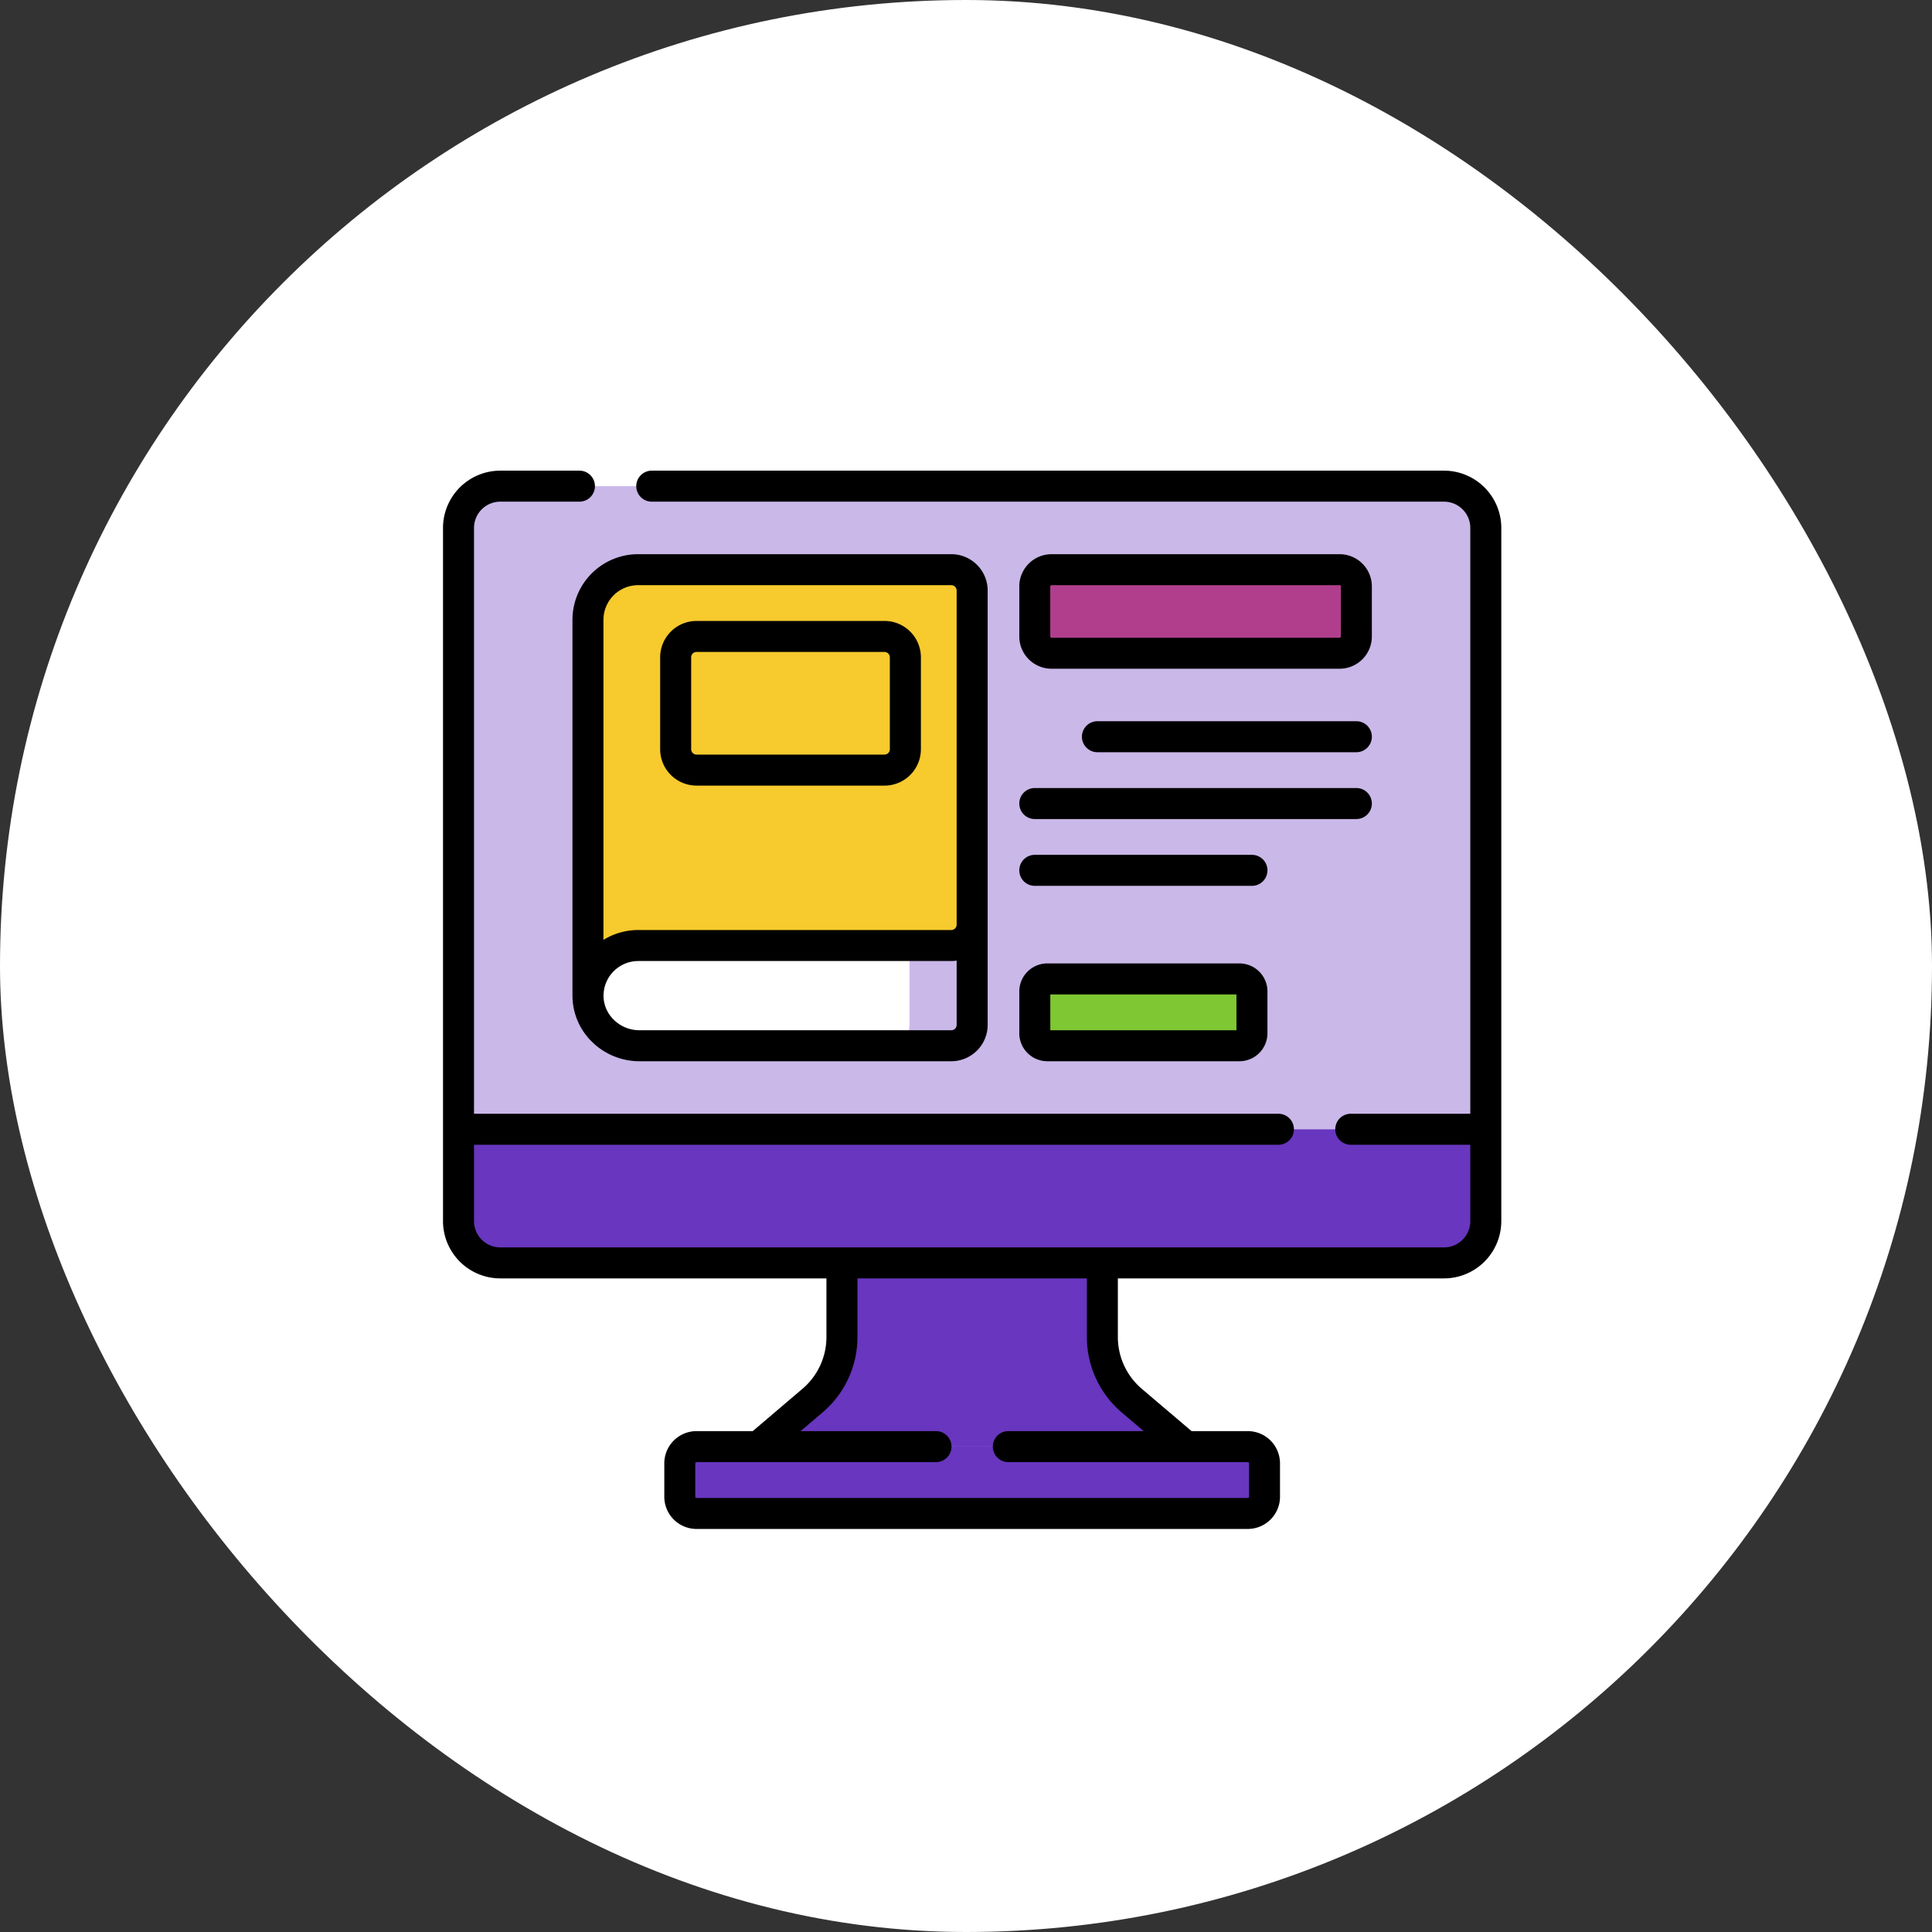 <svg xmlns="http://www.w3.org/2000/svg" width="157" height="157" viewBox="0 0 157 157">
  <rect x="0" y="0" width="157" height="157" fill="#333333" stroke="none"/>
  <g id="Grupo_138506" data-name="Grupo 138506" transform="translate(-458 -5779.553)">
    <rect id="Rectángulo_42356" data-name="Rectángulo 42356" width="157" height="157" rx="78.5" transform="translate(458 5779.553)" fill="#fff"/>
    <g id="biblioteca-en-linea" transform="translate(494 5817.8)">
      <g id="Grupo_138497" data-name="Grupo 138497">
        <path id="Trazado_198454" data-name="Trazado 198454" d="M84.981,53.76H1.5V4.893A3.393,3.393,0,0,1,4.893,1.5H81.587a3.393,3.393,0,0,1,3.393,3.393Z" transform="translate(-0.24 -0.24)" fill="#cab8e9"/>
        <path id="Trazado_198455" data-name="Trazado 198455" d="M95.824,1.5h-5.43a3.393,3.393,0,0,1,3.393,3.393V53.76h5.43V4.893A3.393,3.393,0,0,0,95.824,1.5Z" transform="translate(-14.477 -0.24)" fill="#cab8e9"/>
        <path id="Trazado_198456" data-name="Trazado 198456" d="M81.587,74.585H4.893A3.393,3.393,0,0,1,1.5,71.192V63.726H84.981v7.466A3.393,3.393,0,0,1,81.587,74.585Z" transform="translate(-0.24 -10.206)" fill="#6836bf"/>
        <path id="Trazado_198457" data-name="Trazado 198457" d="M93.788,63.726v7.466a3.393,3.393,0,0,1-3.393,3.393h5.43a3.393,3.393,0,0,0,3.393-3.393V63.726Z" transform="translate(-14.477 -10.206)" fill="#6836bf"/>
        <g id="Grupo_138492" data-name="Grupo 138492" transform="translate(25.632 64.379)">
          <path id="Trazado_198458" data-name="Trazado 198458" d="M60.861,87.851A6.787,6.787,0,0,1,58.47,82.68V76.656H37.307V82.68a6.787,6.787,0,0,1-2.391,5.171l-4.4,3.736H65.257Z" transform="translate(-30.52 -76.656)" fill="#6836bf"/>
        </g>
        <g id="Grupo_138493" data-name="Grupo 138493" transform="translate(19.246 79.311)">
          <path id="Trazado_198459" data-name="Trazado 198459" d="M69.067,99.865H24.273a1.357,1.357,0,0,1-1.357-1.357V95.792a1.357,1.357,0,0,1,1.357-1.357H69.068a1.357,1.357,0,0,1,1.357,1.357v2.715A1.357,1.357,0,0,1,69.067,99.865Z" transform="translate(-22.916 -94.435)" fill="#6836bf"/>
          <path id="Trazado_198460" data-name="Trazado 198460" d="M76.833,94.435H71.4a1.357,1.357,0,0,1,1.357,1.357v2.715A1.357,1.357,0,0,1,71.4,99.865h5.43a1.357,1.357,0,0,0,1.357-1.357V95.792A1.357,1.357,0,0,0,76.833,94.435Z" transform="translate(-30.681 -94.435)" fill="#6836bf"/>
        </g>
        <g id="Grupo_138495" data-name="Grupo 138495" transform="translate(11.78 8.047)">
          <path id="Trazado_198461" data-name="Trazado 198461" d="M18.1,9.581a4.072,4.072,0,0,0-4.072,4.072V44.2A4.072,4.072,0,0,1,18.1,40.123H43.55a1.7,1.7,0,0,0,1.7-1.7V11.278a1.7,1.7,0,0,0-1.7-1.7H18.1Z" transform="translate(-14.026 -9.581)" fill="#f7ca2e"/>
          <path id="Trazado_198462" data-name="Trazado 198462" d="M43.55,45.624H18.1a4.072,4.072,0,0,0-4.071,3.993,4.146,4.146,0,0,0,4.163,4.151H43.55a1.7,1.7,0,0,0,1.7-1.7V43.927A1.7,1.7,0,0,1,43.55,45.624Z" transform="translate(-14.026 -15.082)" fill="#fff"/>
          <path id="Trazado_198463" data-name="Trazado 198463" d="M48.209,45.624H44.815v6.448a1.7,1.7,0,0,1-1.7,1.7h5.09a1.7,1.7,0,0,0,1.7-1.7V43.927A1.7,1.7,0,0,1,48.209,45.624Z" transform="translate(-18.685 -15.082)" fill="#cab8e9"/>
          <path id="Trazado_198464" data-name="Trazado 198464" d="M18.1,9.581a4.072,4.072,0,0,0-4.072,4.072V44.2A4.072,4.072,0,0,1,18.1,40.123H43.55a1.7,1.7,0,0,0,1.7-1.7V11.278a1.7,1.7,0,0,0-1.7-1.7H18.1Z" transform="translate(-14.026 -9.581)" fill="#f7ca2e"/>
          <g id="Grupo_138494" data-name="Grupo 138494" transform="translate(24.433 0)">
            <path id="Trazado_198465" data-name="Trazado 198465" d="M48.209,9.581h-5.09a1.7,1.7,0,0,1,1.7,1.7V38.426a1.7,1.7,0,0,1-1.7,1.7h5.09a1.7,1.7,0,0,0,1.7-1.7V11.278a1.7,1.7,0,0,0-1.7-1.7Z" transform="translate(-43.119 -9.581)" fill="#f7ca2e"/>
          </g>
          <path id="Trazado_198466" data-name="Trazado 198466" d="M22.511,25.209V17.743a1.7,1.7,0,0,1,1.7-1.7H39.479a1.7,1.7,0,0,1,1.7,1.7v7.466a1.7,1.7,0,0,1-1.7,1.7H24.208A1.7,1.7,0,0,1,22.511,25.209Z" transform="translate(-15.385 -10.617)" fill="#f7ca2e"/>
        </g>
        <path id="Trazado_198467" data-name="Trazado 198467" d="M57.261,15.011V10.939a1.357,1.357,0,0,1,1.357-1.357H82.034a1.357,1.357,0,0,1,1.357,1.357v4.072a1.357,1.357,0,0,1-1.357,1.357H58.618A1.357,1.357,0,0,1,57.261,15.011Z" transform="translate(-9.17 -1.534)" fill="#b13e8d"/>
        <path id="Trazado_198468" data-name="Trazado 198468" d="M57.261,53.591V50.2a1.018,1.018,0,0,1,1.018-1.018h15.61A1.018,1.018,0,0,1,74.907,50.2v3.393a1.018,1.018,0,0,1-1.018,1.018H58.279A1.018,1.018,0,0,1,57.261,53.591Z" transform="translate(-9.17 -7.876)" fill="#7fc733"/>
        <path id="Trazado_198469" data-name="Trazado 198469" d="M76.09,49.18H71A1.018,1.018,0,0,1,72.017,50.2v3.393A1.018,1.018,0,0,1,71,54.609h5.09a1.018,1.018,0,0,0,1.018-1.018V50.2A1.018,1.018,0,0,0,76.09,49.18Z" transform="translate(-11.371 -7.876)" fill="#7fc733"/>
        <path id="Trazado_198470" data-name="Trazado 198470" d="M85.722,9.581h-5.43a1.357,1.357,0,0,1,1.357,1.357v4.072a1.357,1.357,0,0,1-1.357,1.357h5.43a1.357,1.357,0,0,0,1.357-1.357V10.939A1.357,1.357,0,0,0,85.722,9.581Z" transform="translate(-12.859 -1.534)" fill="#b13e8d"/>
        <g id="Grupo_138496" data-name="Grupo 138496">
          <path id="Trazado_198471" data-name="Trazado 198471" d="M81.348,0H16.965a1.26,1.26,0,1,0,0,2.52H81.348a2.136,2.136,0,0,1,2.133,2.133V52.26H73.767a1.26,1.26,0,1,0,0,2.52h9.714v6.206a2.136,2.136,0,0,1-2.134,2.134H4.653A2.136,2.136,0,0,1,2.52,60.986V54.78H67.888a1.26,1.26,0,1,0,0-2.52H2.52V4.653A2.136,2.136,0,0,1,4.653,2.52h6.433a1.26,1.26,0,0,0,0-2.52H4.653A4.658,4.658,0,0,0,0,4.653V60.986a4.659,4.659,0,0,0,4.653,4.653H31.159V70.4a5.518,5.518,0,0,1-1.948,4.211L25.169,78.05H20.6a2.621,2.621,0,0,0-2.617,2.619v2.714A2.62,2.62,0,0,0,20.6,86H65.4a2.62,2.62,0,0,0,2.617-2.617V80.669A2.621,2.621,0,0,0,65.4,78.05H60.831l-4.042-3.436A5.518,5.518,0,0,1,54.841,70.4V65.639H81.347A4.659,4.659,0,0,0,86,60.986V4.653A4.658,4.658,0,0,0,81.348,0ZM55.157,76.535,56.94,78.05h-11a1.26,1.26,0,1,0,0,2.52H65.4a.1.1,0,0,1,.1.1v2.714a.1.1,0,0,1-.1.1H20.6a.1.1,0,0,1-.1-.1V80.669a.1.1,0,0,1,.1-.1H40.061a1.26,1.26,0,1,0,0-2.52h-11l1.783-1.516A8.034,8.034,0,0,0,33.679,70.4V65.639H52.322V70.4a8.034,8.034,0,0,0,2.835,6.131Z"/>
          <path id="Trazado_198472" data-name="Trazado 198472" d="M23.968,27.925H39.239A2.96,2.96,0,0,0,42.2,24.969V17.5a2.96,2.96,0,0,0-2.957-2.957H23.968A2.96,2.96,0,0,0,21.011,17.5v7.466a2.96,2.96,0,0,0,2.957,2.957ZM23.531,17.5a.437.437,0,0,1,.437-.437H39.239a.437.437,0,0,1,.437.437v7.466a.437.437,0,0,1-.437.437H23.968a.437.437,0,0,1-.437-.437Z" transform="translate(-3.365 -2.33)"/>
          <path id="Trazado_198473" data-name="Trazado 198473" d="M12.526,43.955c0,.012,0,.024,0,.036a5.242,5.242,0,0,0,1.524,3.654,5.5,5.5,0,0,0,3.9,1.642H43.31a2.96,2.96,0,0,0,2.957-2.957V11.038A2.96,2.96,0,0,0,43.31,8.081H17.858a5.338,5.338,0,0,0-5.332,5.332Zm31.22,2.376a.437.437,0,0,1-.437.437H17.95a2.962,2.962,0,0,1-2.1-.887,2.742,2.742,0,0,1-.8-1.953c0-.05,0-.1.008-.148s0-.093.01-.138.013-.084.019-.126.016-.1.027-.156c.006-.028.015-.056.022-.084.016-.064.032-.128.053-.19,0-.01.007-.019.011-.029a2.835,2.835,0,0,1,2.381-1.9c.093-.009.187-.014.282-.014H43.309c.092,0,.182-.006.271-.014l.075-.008c.03,0,.061-.006.091-.01Zm-28.7-32.917A2.816,2.816,0,0,1,17.858,10.6H43.309a.437.437,0,0,1,.437.437V38.186a.437.437,0,0,1-.437.437H17.858c-.113,0-.225,0-.337.012l-.108.008q-.116.01-.231.025l-.117.015q-.138.021-.274.049c-.067.014-.133.03-.2.046l-.077.019a5.306,5.306,0,0,0-1.47.629V13.413Z" transform="translate(-2.006 -1.294)"/>
          <path id="Trazado_198474" data-name="Trazado 198474" d="M55.761,53.351a2.28,2.28,0,0,0,2.278,2.278h15.61a2.28,2.28,0,0,0,2.278-2.278V49.957a2.28,2.28,0,0,0-2.278-2.278H58.039a2.28,2.28,0,0,0-2.278,2.278Zm2.52-3.152H73.407v2.91H58.281Z" transform="translate(-8.93 -7.636)"/>
          <path id="Trazado_198475" data-name="Trazado 198475" d="M84.411,10.7a2.62,2.62,0,0,0-2.617-2.617H58.378A2.62,2.62,0,0,0,55.761,10.7v4.072a2.62,2.62,0,0,0,2.617,2.617H81.793a2.62,2.62,0,0,0,2.617-2.617Zm-2.52,4.072a.1.1,0,0,1-.1.1H58.378a.1.1,0,0,1-.1-.1V10.7a.1.1,0,0,1,.1-.1H81.793a.1.1,0,0,1,.1.1Z" transform="translate(-8.93 -1.294)"/>
          <path id="Trazado_198476" data-name="Trazado 198476" d="M63.082,24.244a1.26,1.26,0,1,0,0,2.52h21.04a1.26,1.26,0,1,0,0-2.52Z" transform="translate(-9.901 -3.883)"/>
          <path id="Trazado_198477" data-name="Trazado 198477" d="M57.021,33.229h26.13a1.26,1.26,0,1,0,0-2.52H57.021a1.26,1.26,0,1,0,0,2.52Z" transform="translate(-8.93 -4.918)"/>
          <path id="Trazado_198478" data-name="Trazado 198478" d="M57.021,39.694H74.667a1.26,1.26,0,1,0,0-2.52H57.021a1.26,1.26,0,1,0,0,2.52Z" transform="translate(-8.93 -5.954)"/>
        </g>
      </g>
    </g>
  </g>
</svg>
